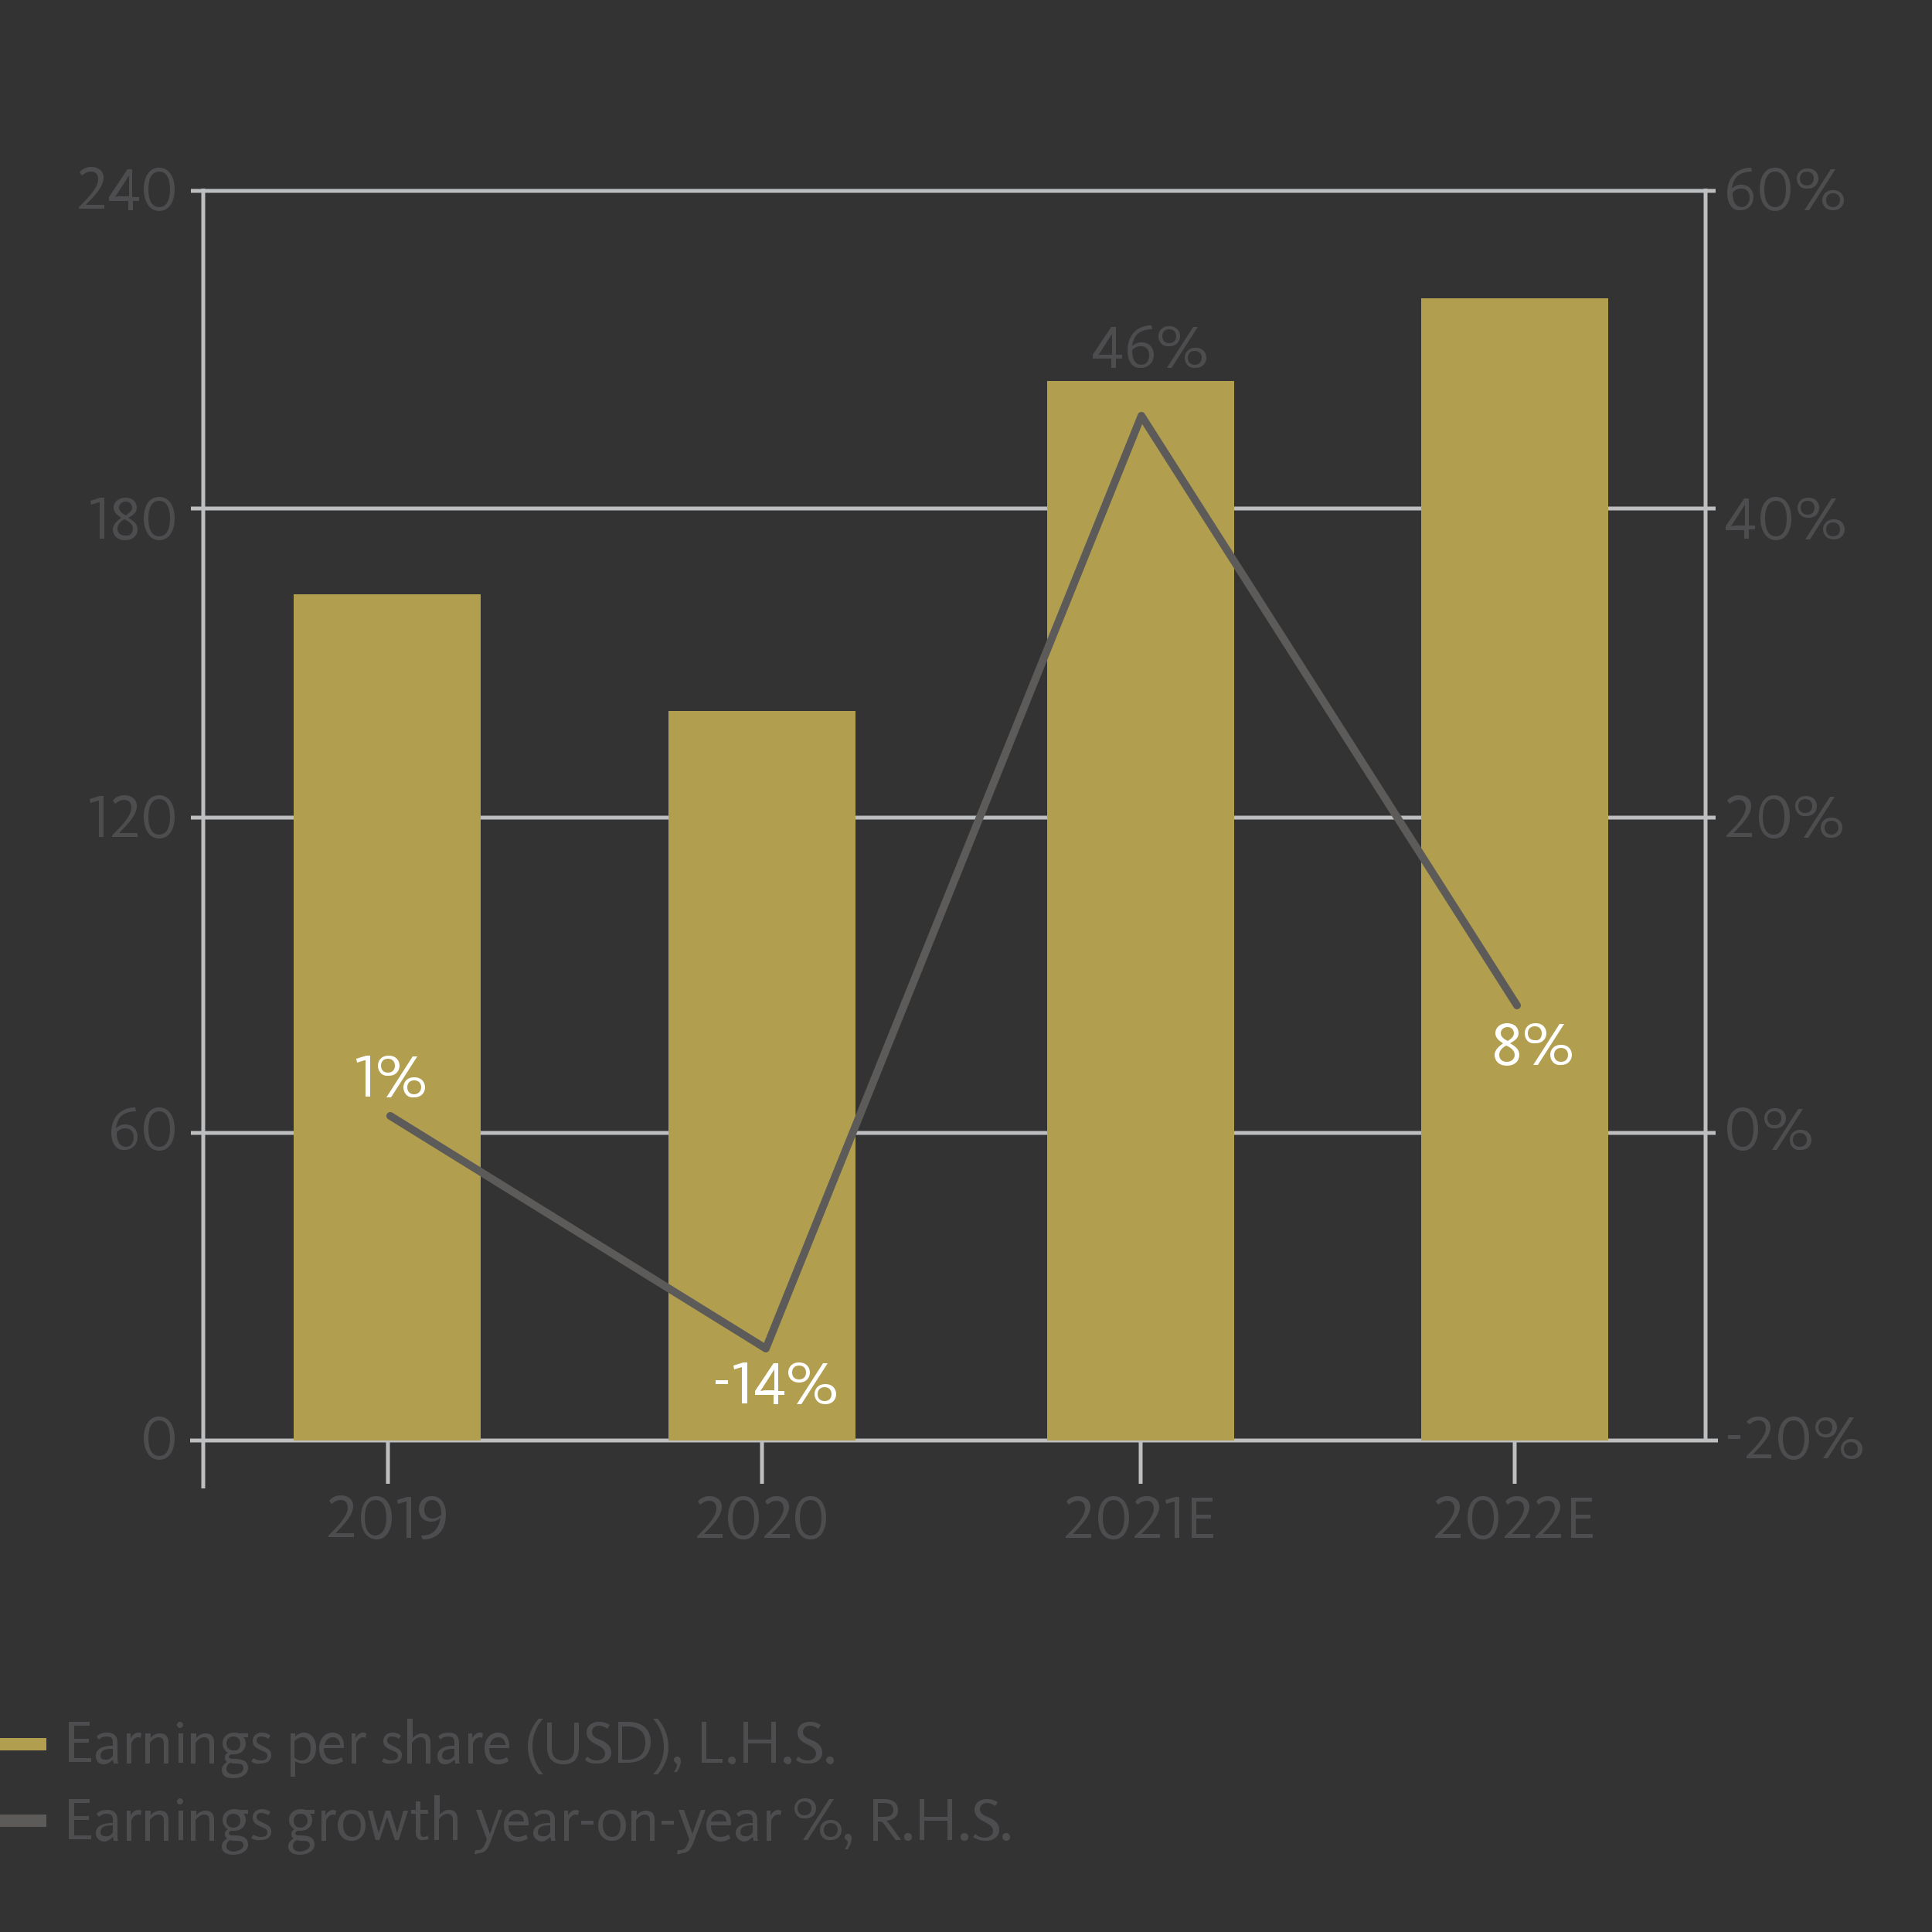 <?xml version="1.0" encoding="utf-8"?>
<!-- Generator: Adobe Illustrator 26.0.1, SVG Export Plug-In . SVG Version: 6.00 Build 0)  -->
<svg version="1.1" id="Layer_2" xmlns="http://www.w3.org/2000/svg" xmlns:xlink="http://www.w3.org/1999/xlink" x="0px" y="0px"
	 viewBox="0 0 250 250" style="enable-background:new 0 0 250 250;" xml:space="preserve">
<rect x="0" y="0" width="250" height="250" fill="#333333" stroke="none"/>
<style type="text/css">
	.st0{fill:#4D4D4F;}
	.st1{fill:none;stroke:#5C5B59;stroke-width:1.6;}
	.st2{fill:none;stroke:#B19E4E;stroke-width:1.6;}
	.st3{fill:none;stroke:#BCBEC0;stroke-width:0.5;}
	.st4{fill:#B19E4E;}
	.st5{fill:#FFFFFF;}
	.st6{fill:none;stroke:#5C5B59;stroke-linecap:round;stroke-linejoin:round;stroke-miterlimit:10;}
</style>
<g>
	<g>
		<path class="st0" d="M8.9,232.8h2.7v0.5H9.6v1.7h1.9v0.5H9.6v2h2.2v0.5H8.9V232.8z"/>
		<path class="st0" d="M12.4,237.2c0-1,1.1-1.3,2-1.3h0.2v-0.4c0-0.6-0.2-0.8-0.8-0.8c-0.4,0-0.7,0.1-1,0.4l-0.3-0.4
			c0.4-0.4,0.8-0.5,1.4-0.5c0.8,0,1.3,0.4,1.3,1.3v1.8c0,0.4,0,0.7,0.1,0.9h-0.6c0-0.1,0-0.3-0.1-0.5c-0.3,0.3-0.7,0.6-1.2,0.6
			C12.8,238.2,12.4,237.8,12.4,237.2z M14.6,237.1v-0.9h-0.2c-0.8,0-1.4,0.2-1.4,0.9c0,0.4,0.3,0.5,0.6,0.5
			C14,237.7,14.4,237.5,14.6,237.1z"/>
		<path class="st0" d="M16.3,234.3h0.6v0.6c0.2-0.3,0.5-0.7,1-0.7c0.2,0,0.4,0.1,0.4,0.1l-0.1,0.6c0,0-0.1-0.1-0.3-0.1
			c-0.6,0-0.9,0.7-0.9,0.8v2.6h-0.6V234.3z"/>
		<path class="st0" d="M18.9,234.3h0.6v0.6c0.3-0.4,0.8-0.6,1.2-0.6c0.8,0,1.1,0.5,1.1,1.2v2.7h-0.6v-2.6c0-0.5-0.2-0.8-0.7-0.8
			c-0.4,0-0.8,0.3-1.1,0.7v2.7h-0.6V234.3z"/>
		<path class="st0" d="M22.9,233.1c0-0.2,0.2-0.4,0.4-0.4c0.2,0,0.4,0.2,0.4,0.4c0,0.2-0.2,0.4-0.4,0.4
			C23.1,233.5,22.9,233.4,22.9,233.1z M23.1,234.3h0.6v3.8h-0.6V234.3z"/>
		<path class="st0" d="M24.8,234.3h0.6v0.6c0.3-0.4,0.8-0.6,1.2-0.6c0.8,0,1.1,0.5,1.1,1.2v2.7h-0.6v-2.6c0-0.5-0.2-0.8-0.7-0.8
			c-0.4,0-0.8,0.3-1.1,0.7v2.7h-0.6V234.3z"/>
		<path class="st0" d="M28.7,238.9c0-0.4,0.3-0.8,0.7-1c-0.2-0.1-0.3-0.3-0.3-0.6c0-0.3,0.2-0.5,0.4-0.6c-0.4-0.2-0.7-0.7-0.7-1.2
			c0-0.8,0.6-1.4,1.5-1.4c0.2,0,0.4,0,0.6,0.1h1.2v0.5h-0.6c0.2,0.2,0.3,0.5,0.3,0.8c0,0.8-0.6,1.4-1.5,1.4c-0.2,0-0.3,0-0.4,0
			c-0.2,0.1-0.3,0.2-0.3,0.3c0,0.2,0.2,0.3,0.5,0.3c0.8,0,2,0,2,1.2c0,0.8-0.9,1.3-1.9,1.3C29.3,240,28.7,239.7,28.7,238.9z
			 M31.5,238.8c0-0.6-0.5-0.6-1-0.6c-0.2,0-0.5,0-0.7-0.1c-0.4,0.2-0.5,0.5-0.5,0.8c0,0.4,0.3,0.7,1,0.7
			C31,239.5,31.5,239.2,31.5,238.8z M31.1,235.6c0-0.5-0.3-0.9-0.9-0.9c-0.6,0-0.9,0.4-0.9,0.9s0.3,0.9,0.9,0.9
			C30.8,236.5,31.1,236.1,31.1,235.6z"/>
		<path class="st0" d="M32.5,237.8l0.3-0.4c0.1,0.1,0.5,0.3,1,0.3c0.5,0,0.8-0.2,0.8-0.6s-0.3-0.5-0.8-0.7c-0.6-0.3-1.1-0.5-1.1-1.2
			c0-0.6,0.4-1.1,1.2-1.1c0.6,0,1,0.3,1.1,0.4l-0.3,0.4c-0.1-0.1-0.4-0.3-0.9-0.3c-0.4,0-0.6,0.2-0.6,0.5c0,0.4,0.3,0.5,0.7,0.7
			c0.6,0.3,1.2,0.5,1.2,1.2c0,0.7-0.5,1.1-1.4,1.1C33.2,238.2,32.7,238,32.5,237.8z"/>
		<path class="st0" d="M37.3,238.9c0-0.4,0.3-0.8,0.7-1c-0.2-0.1-0.3-0.3-0.3-0.6c0-0.3,0.2-0.5,0.4-0.6c-0.4-0.2-0.7-0.7-0.7-1.2
			c0-0.8,0.6-1.4,1.5-1.4c0.2,0,0.4,0,0.6,0.1h1.2v0.5h-0.6c0.2,0.2,0.3,0.5,0.3,0.8c0,0.8-0.6,1.4-1.5,1.4c-0.2,0-0.3,0-0.4,0
			c-0.2,0.1-0.3,0.2-0.3,0.3c0,0.2,0.2,0.3,0.5,0.3c0.8,0,2,0,2,1.2c0,0.8-0.9,1.3-1.9,1.3C38,240,37.3,239.7,37.3,238.9z
			 M40.1,238.8c0-0.6-0.5-0.6-1-0.6c-0.2,0-0.5,0-0.7-0.1c-0.4,0.2-0.5,0.5-0.5,0.8c0,0.4,0.3,0.7,1,0.7
			C39.6,239.5,40.1,239.2,40.1,238.8z M39.8,235.6c0-0.5-0.3-0.9-0.9-0.9c-0.6,0-0.9,0.4-0.9,0.9s0.3,0.9,0.9,0.9
			C39.4,236.5,39.8,236.1,39.8,235.6z"/>
		<path class="st0" d="M41.5,234.3h0.6v0.6c0.2-0.3,0.5-0.7,1-0.7c0.2,0,0.4,0.1,0.4,0.1l-0.1,0.6c0,0-0.1-0.1-0.3-0.1
			c-0.6,0-0.9,0.7-0.9,0.8v2.6h-0.6V234.3z"/>
		<path class="st0" d="M43.7,236.2c0-0.9,0.5-2,1.8-2c1.3,0,1.8,1.1,1.8,2c0,0.9-0.5,2-1.8,2S43.7,237.1,43.7,236.2z M46.7,236.2
			c0-0.8-0.4-1.5-1.2-1.5s-1.1,0.7-1.1,1.5c0,0.8,0.4,1.5,1.2,1.5S46.7,237,46.7,236.2z"/>
		<path class="st0" d="M47.6,234.3h0.6l0.8,2.9h0l0.9-2.9h0.6l0.9,2.9h0l0.8-2.9h0.6l-1.2,3.8h-0.5l-1-3h0l-1,3h-0.5L47.6,234.3z"/>
		<path class="st0" d="M53.8,237.2v-2.5h-0.6v-0.5h0.6v-1.1h0.6v1.1h1v0.5h-1v2.4c0,0.4,0.1,0.6,0.4,0.6c0.2,0,0.5-0.1,0.5-0.2
			l0.2,0.4c-0.1,0.1-0.4,0.2-0.8,0.2C54.2,238.2,53.8,237.8,53.8,237.2z"/>
		<path class="st0" d="M56.3,232.3h0.6v2.5c0.2-0.2,0.6-0.6,1.2-0.6c0.8,0,1.1,0.5,1.1,1.2v2.7h-0.6v-2.6c0-0.5-0.2-0.8-0.7-0.8
			c-0.6,0-1,0.6-1.1,0.7v2.7h-0.6V232.3z"/>
		<path class="st0" d="M61.4,239.9l0.1-0.5c0.1,0,0.1,0,0.3,0c0.5,0,0.8-0.3,1-0.9l0.2-0.5l-1.4-3.8h0.7l1.1,3.1h0l1.1-3.1H65
			l-1.6,4.3c-0.3,0.7-0.6,1.3-1.5,1.3C61.6,240,61.5,239.9,61.4,239.9z"/>
		<path class="st0" d="M65.2,236.2c0-1.1,0.7-2,1.7-2c1,0,1.5,0.7,1.5,1.7c0,0.1,0,0.2,0,0.3h-2.6c0,0.8,0.3,1.5,1.2,1.5
			c0.5,0,0.9-0.2,1.1-0.3l0.2,0.5c-0.2,0.1-0.6,0.4-1.3,0.4C65.8,238.2,65.2,237.3,65.2,236.2z M67.8,235.7c0-0.5-0.3-1-0.9-1
			c-0.6,0-1,0.4-1.1,1H67.8z"/>
		<path class="st0" d="M69,237.2c0-1,1.1-1.3,2-1.3h0.2v-0.4c0-0.6-0.2-0.8-0.8-0.8c-0.4,0-0.7,0.1-1,0.4l-0.3-0.4
			c0.4-0.4,0.8-0.5,1.4-0.5c0.8,0,1.3,0.4,1.3,1.3v1.8c0,0.4,0,0.7,0.1,0.9h-0.6c0-0.1,0-0.3-0.1-0.5c-0.3,0.3-0.7,0.6-1.2,0.6
			C69.5,238.2,69,237.8,69,237.2z M71.2,237.1v-0.9h-0.2c-0.8,0-1.4,0.2-1.4,0.9c0,0.4,0.3,0.5,0.6,0.5
			C70.6,237.7,71,237.5,71.2,237.1z"/>
		<path class="st0" d="M72.9,234.3h0.6v0.6c0.2-0.3,0.5-0.7,1-0.7c0.2,0,0.4,0.1,0.4,0.1l-0.1,0.6c0,0-0.1-0.1-0.3-0.1
			c-0.6,0-0.9,0.7-0.9,0.8v2.6h-0.6V234.3z"/>
		<path class="st0" d="M75.2,235.6h1.6v0.5h-1.6V235.6z"/>
		<path class="st0" d="M77.4,236.2c0-0.9,0.5-2,1.8-2s1.8,1.1,1.8,2c0,0.9-0.5,2-1.8,2C77.9,238.2,77.4,237.1,77.4,236.2z
			 M80.3,236.2c0-0.8-0.4-1.5-1.2-1.5s-1.1,0.7-1.1,1.5c0,0.8,0.4,1.5,1.2,1.5C80,237.7,80.3,237,80.3,236.2z"/>
		<path class="st0" d="M81.8,234.3h0.6v0.6c0.3-0.4,0.8-0.6,1.2-0.6c0.8,0,1.1,0.5,1.1,1.2v2.7h-0.6v-2.6c0-0.5-0.2-0.8-0.7-0.8
			c-0.4,0-0.8,0.3-1.1,0.7v2.7h-0.6V234.3z"/>
		<path class="st0" d="M85.6,235.6h1.6v0.5h-1.6V235.6z"/>
		<path class="st0" d="M87.6,239.9l0.1-0.5c0.1,0,0.1,0,0.3,0c0.5,0,0.8-0.3,1-0.9l0.2-0.5l-1.4-3.8h0.7l1.1,3.1h0l1.1-3.1h0.6
			l-1.6,4.3c-0.3,0.7-0.6,1.3-1.5,1.3C87.8,240,87.7,239.9,87.6,239.9z"/>
		<path class="st0" d="M91.4,236.2c0-1.1,0.7-2,1.7-2c1,0,1.5,0.7,1.5,1.7c0,0.1,0,0.2,0,0.3H92c0,0.8,0.3,1.5,1.2,1.5
			c0.5,0,0.9-0.2,1.1-0.3l0.2,0.5c-0.2,0.1-0.6,0.4-1.3,0.4C92,238.2,91.4,237.3,91.4,236.2z M94,235.7c0-0.5-0.3-1-0.9-1
			c-0.6,0-1,0.4-1.1,1H94z"/>
		<path class="st0" d="M95.2,237.2c0-1,1.1-1.3,2-1.3h0.2v-0.4c0-0.6-0.2-0.8-0.8-0.8c-0.4,0-0.7,0.1-1,0.4l-0.3-0.4
			c0.4-0.4,0.8-0.5,1.4-0.5c0.8,0,1.3,0.4,1.3,1.3v1.8c0,0.4,0,0.7,0.1,0.9h-0.6c0-0.1,0-0.3-0.1-0.5c-0.3,0.3-0.7,0.6-1.2,0.6
			C95.7,238.2,95.2,237.8,95.2,237.2z M97.4,237.1v-0.9h-0.2c-0.8,0-1.4,0.2-1.4,0.9c0,0.4,0.3,0.5,0.6,0.5
			C96.8,237.7,97.2,237.5,97.4,237.1z"/>
		<path class="st0" d="M99.1,234.3h0.6v0.6c0.2-0.3,0.5-0.7,1-0.7c0.2,0,0.4,0.1,0.4,0.1l-0.1,0.6c0,0-0.1-0.1-0.3-0.1
			c-0.6,0-0.9,0.7-0.9,0.8v2.6h-0.6V234.3z"/>
	</g>
	<path class="st0" d="M102.8,234c0-0.6,0.4-1.3,1.4-1.3c1,0,1.4,0.7,1.4,1.3c0,0.6-0.4,1.3-1.4,1.3
		C103.2,235.4,102.8,234.6,102.8,234z M105,234c0-0.5-0.3-0.9-0.9-0.9s-0.9,0.4-0.9,0.9c0,0.5,0.3,0.9,0.9,0.9
		C104.7,234.9,105,234.5,105,234z M107.3,232.8h0.6l-3.4,5.3h-0.6L107.3,232.8z M106.1,236.8c0-0.6,0.4-1.3,1.4-1.3
		c1,0,1.4,0.7,1.4,1.3c0,0.6-0.4,1.3-1.4,1.3C106.5,238.2,106.1,237.4,106.1,236.8z M108.4,236.8c0-0.5-0.3-0.9-0.9-0.9
		s-0.9,0.4-0.9,0.9c0,0.5,0.3,0.9,0.9,0.9C108,237.7,108.4,237.3,108.4,236.8z"/>
	<g>
		<path class="st0" d="M109.7,238.4c0-0.3-0.4-0.3-0.4-0.7c0-0.2,0.2-0.4,0.4-0.4c0.3,0,0.5,0.2,0.5,0.6c0,0.4-0.2,0.9-0.5,1.4h-0.4
			C109.6,238.9,109.7,238.6,109.7,238.4z"/>
		<path class="st0" d="M113,232.8h1.4c1.1,0,1.8,0.5,1.8,1.4c0,0.9-0.6,1.3-1.5,1.4v0c0.1,0.1,0.2,0.2,0.6,0.7l1.3,1.8h-0.7
			l-1.1-1.5c-0.6-0.9-0.7-0.9-1.1-0.9h-0.1v2.5H113V232.8z M114.4,235.1c0.8,0,1.2-0.3,1.2-0.9s-0.4-0.9-1.2-0.9h-0.8v1.8H114.4z"/>
		<path class="st0" d="M117,237.7c0-0.3,0.2-0.5,0.5-0.5s0.5,0.2,0.5,0.5c0,0.3-0.2,0.5-0.5,0.5S117,238,117,237.7z"/>
		<path class="st0" d="M119,232.8h0.6v2.3h3v-2.3h0.6v5.3h-0.6v-2.5h-3v2.5H119V232.8z"/>
		<path class="st0" d="M124.3,237.7c0-0.3,0.2-0.5,0.5-0.5s0.5,0.2,0.5,0.5c0,0.3-0.2,0.5-0.5,0.5S124.3,238,124.3,237.7z"/>
		<path class="st0" d="M125.9,237.7l0.3-0.4c0.1,0.1,0.5,0.5,1.2,0.5c0.7,0,1.1-0.4,1.1-0.9c0-0.6-0.6-0.9-1.2-1.2
			c-0.6-0.3-1.2-0.7-1.2-1.5c0-0.9,0.7-1.4,1.6-1.4c0.8,0,1.2,0.3,1.4,0.4l-0.3,0.5c-0.2-0.1-0.5-0.4-1.1-0.4
			c-0.5,0-0.9,0.3-0.9,0.8c0,0.5,0.4,0.8,1,1c0.7,0.3,1.5,0.7,1.5,1.7c0,0.8-0.7,1.4-1.7,1.4C126.6,238.2,126.1,237.8,125.9,237.7z"
			/>
		<path class="st0" d="M129.7,237.7c0-0.3,0.2-0.5,0.5-0.5c0.3,0,0.5,0.2,0.5,0.5c0,0.3-0.2,0.5-0.5,0.5
			C130,238.2,129.7,238,129.7,237.7z"/>
	</g>
	<line class="st1" x1="0" y1="235.6" x2="6" y2="235.6"/>
	<g>
		<path class="st0" d="M8.9,222.8h2.7v0.5H9.6v1.7h1.9v0.5H9.6v2h2.2v0.5H8.9V222.8z"/>
		<path class="st0" d="M12.4,227.2c0-1,1.1-1.3,2-1.3h0.2v-0.4c0-0.6-0.2-0.8-0.8-0.8c-0.4,0-0.7,0.1-1,0.4l-0.3-0.4
			c0.4-0.4,0.8-0.5,1.4-0.5c0.8,0,1.3,0.4,1.3,1.3v1.8c0,0.4,0,0.7,0.1,0.9h-0.6c0-0.1,0-0.3-0.1-0.5c-0.3,0.3-0.7,0.6-1.2,0.6
			C12.8,228.3,12.4,227.9,12.4,227.2z M14.6,227.2v-0.9h-0.2c-0.8,0-1.4,0.2-1.4,0.9c0,0.4,0.3,0.5,0.6,0.5
			C14,227.8,14.4,227.5,14.6,227.2z"/>
		<path class="st0" d="M16.3,224.3h0.6v0.6c0.2-0.3,0.5-0.7,1-0.7c0.2,0,0.4,0.1,0.4,0.1l-0.1,0.6c0,0-0.1-0.1-0.3-0.1
			c-0.6,0-0.9,0.7-0.9,0.8v2.6h-0.6V224.3z"/>
		<path class="st0" d="M18.9,224.3h0.6v0.6c0.3-0.4,0.8-0.6,1.2-0.6c0.8,0,1.1,0.5,1.1,1.2v2.7h-0.6v-2.6c0-0.5-0.2-0.8-0.7-0.8
			c-0.4,0-0.8,0.3-1.1,0.7v2.7h-0.6V224.3z"/>
		<path class="st0" d="M22.9,223.2c0-0.2,0.2-0.4,0.4-0.4c0.2,0,0.4,0.2,0.4,0.4c0,0.2-0.2,0.4-0.4,0.4
			C23.1,223.6,22.9,223.4,22.9,223.2z M23.1,224.3h0.6v3.8h-0.6V224.3z"/>
		<path class="st0" d="M24.8,224.3h0.6v0.6c0.3-0.4,0.8-0.6,1.2-0.6c0.8,0,1.1,0.5,1.1,1.2v2.7h-0.6v-2.6c0-0.5-0.2-0.8-0.7-0.8
			c-0.4,0-0.8,0.3-1.1,0.7v2.7h-0.6V224.3z"/>
		<path class="st0" d="M28.7,229c0-0.4,0.3-0.8,0.7-1c-0.2-0.1-0.3-0.3-0.3-0.6c0-0.3,0.2-0.5,0.4-0.6c-0.4-0.2-0.7-0.7-0.7-1.2
			c0-0.8,0.6-1.4,1.5-1.4c0.2,0,0.4,0,0.6,0.1h1.2v0.5h-0.6c0.2,0.2,0.3,0.5,0.3,0.8c0,0.8-0.6,1.4-1.5,1.4c-0.2,0-0.3,0-0.4,0
			c-0.2,0.1-0.3,0.2-0.3,0.3c0,0.2,0.2,0.3,0.5,0.3c0.8,0,2,0,2,1.2c0,0.8-0.9,1.3-1.9,1.3C29.3,230.1,28.7,229.8,28.7,229z
			 M31.5,228.8c0-0.6-0.5-0.6-1-0.6c-0.2,0-0.5,0-0.7-0.1c-0.4,0.2-0.5,0.5-0.5,0.8c0,0.4,0.3,0.7,1,0.7
			C31,229.6,31.5,229.3,31.5,228.8z M31.1,225.6c0-0.5-0.3-0.9-0.9-0.9c-0.6,0-0.9,0.4-0.9,0.9s0.3,0.9,0.9,0.9
			C30.8,226.6,31.1,226.2,31.1,225.6z"/>
		<path class="st0" d="M32.5,227.9l0.3-0.4c0.1,0.1,0.5,0.3,1,0.3c0.5,0,0.8-0.2,0.8-0.6s-0.3-0.5-0.8-0.7c-0.6-0.3-1.1-0.5-1.1-1.2
			c0-0.6,0.4-1.1,1.2-1.1c0.6,0,1,0.3,1.1,0.4l-0.3,0.4c-0.1-0.1-0.4-0.3-0.9-0.3c-0.4,0-0.6,0.2-0.6,0.5c0,0.4,0.3,0.5,0.7,0.7
			c0.6,0.3,1.2,0.5,1.2,1.2c0,0.7-0.5,1.1-1.4,1.1C33.2,228.3,32.7,228.1,32.5,227.9z"/>
		<path class="st0" d="M37.6,224.3h0.6v0.4c0.2-0.2,0.6-0.5,1.1-0.5c0.9,0,1.6,0.7,1.6,2c0,1.2-0.7,2-1.7,2c-0.5,0-0.8-0.2-1-0.3v2
			h-0.6V224.3z M40.2,226.3c0-0.9-0.3-1.5-1.1-1.5c-0.5,0-0.9,0.4-1,0.5v2.1c0.2,0.2,0.4,0.4,0.9,0.4
			C39.8,227.8,40.2,227.1,40.2,226.3z"/>
		<path class="st0" d="M41.3,226.2c0-1.1,0.7-2,1.7-2c1,0,1.5,0.7,1.5,1.7c0,0.1,0,0.2,0,0.3h-2.6c0,0.8,0.3,1.5,1.2,1.5
			c0.5,0,0.9-0.2,1.1-0.3l0.2,0.5c-0.2,0.1-0.6,0.4-1.3,0.4C41.9,228.3,41.3,227.4,41.3,226.2z M44,225.8c0-0.5-0.3-1-0.9-1
			c-0.6,0-1,0.4-1.1,1H44z"/>
		<path class="st0" d="M45.4,224.3H46v0.6c0.2-0.3,0.5-0.7,1-0.7c0.2,0,0.4,0.1,0.4,0.1l-0.1,0.6c0,0-0.1-0.1-0.3-0.1
			c-0.6,0-0.9,0.7-0.9,0.8v2.6h-0.6V224.3z"/>
		<path class="st0" d="M49.4,227.9l0.3-0.4c0.1,0.1,0.5,0.3,1,0.3c0.5,0,0.8-0.2,0.8-0.6s-0.3-0.5-0.8-0.7c-0.6-0.3-1.1-0.5-1.1-1.2
			c0-0.6,0.4-1.1,1.2-1.1c0.6,0,1,0.3,1.1,0.4l-0.3,0.4c-0.1-0.1-0.4-0.3-0.9-0.3c-0.4,0-0.6,0.2-0.6,0.5c0,0.4,0.3,0.5,0.7,0.7
			c0.6,0.3,1.2,0.5,1.2,1.2c0,0.7-0.5,1.1-1.4,1.1C50,228.3,49.6,228.1,49.4,227.9z"/>
		<path class="st0" d="M52.8,222.4h0.6v2.5c0.2-0.2,0.6-0.6,1.2-0.6c0.8,0,1.1,0.5,1.1,1.2v2.7h-0.6v-2.6c0-0.5-0.2-0.8-0.7-0.8
			c-0.6,0-1,0.6-1.1,0.7v2.7h-0.6V222.4z"/>
		<path class="st0" d="M56.6,227.2c0-1,1.1-1.3,2-1.3h0.2v-0.4c0-0.6-0.2-0.8-0.8-0.8c-0.4,0-0.7,0.1-1,0.4l-0.3-0.4
			c0.4-0.4,0.8-0.5,1.4-0.5c0.8,0,1.3,0.4,1.3,1.3v1.8c0,0.4,0,0.7,0.1,0.9h-0.6c0-0.1,0-0.3-0.1-0.5c-0.3,0.3-0.7,0.6-1.2,0.6
			C57,228.3,56.6,227.9,56.6,227.2z M58.8,227.2v-0.9h-0.2c-0.8,0-1.4,0.2-1.4,0.9c0,0.4,0.3,0.5,0.6,0.5
			C58.2,227.8,58.5,227.5,58.8,227.2z"/>
		<path class="st0" d="M60.5,224.3h0.6v0.6c0.2-0.3,0.5-0.7,1-0.7c0.2,0,0.4,0.1,0.4,0.1l-0.1,0.6c0,0-0.1-0.1-0.3-0.1
			c-0.6,0-0.9,0.7-0.9,0.8v2.6h-0.6V224.3z"/>
		<path class="st0" d="M62.7,226.2c0-1.1,0.7-2,1.7-2c1,0,1.5,0.7,1.5,1.7c0,0.1,0,0.2,0,0.3h-2.6c0,0.8,0.3,1.5,1.2,1.5
			c0.5,0,0.9-0.2,1.1-0.3l0.2,0.5c-0.2,0.1-0.6,0.4-1.3,0.4C63.3,228.3,62.7,227.4,62.7,226.2z M65.4,225.8c0-0.5-0.3-1-0.9-1
			c-0.6,0-1,0.4-1.1,1H65.4z"/>
		<path class="st0" d="M68.3,225.9c0-1.3,0.6-2.6,1.4-3.5h0.6c-0.7,0.7-1.4,1.9-1.4,3.5c0,1.5,0.5,2.7,1.4,3.7h-0.6
			C68.8,228.6,68.3,227.3,68.3,225.9z"/>
		<path class="st0" d="M70.8,226.2v-3.3h0.6v3.3c0,1.1,0.5,1.6,1.5,1.6c1,0,1.4-0.6,1.4-1.5v-3.4h0.6v3.3c0,1.3-0.6,2.1-2,2.1
			C71.5,228.3,70.8,227.4,70.8,226.2z"/>
		<path class="st0" d="M75.7,227.7l0.3-0.4c0.1,0.1,0.5,0.5,1.2,0.5c0.7,0,1.1-0.4,1.1-0.9c0-0.6-0.6-0.9-1.2-1.2
			c-0.6-0.3-1.2-0.7-1.2-1.5c0-0.9,0.7-1.4,1.6-1.4c0.8,0,1.2,0.3,1.4,0.4l-0.3,0.5c-0.2-0.1-0.5-0.4-1.1-0.4
			c-0.5,0-0.9,0.3-0.9,0.8c0,0.5,0.4,0.8,1,1c0.7,0.3,1.5,0.7,1.5,1.7c0,0.8-0.7,1.4-1.7,1.4C76.4,228.3,75.9,227.9,75.7,227.7z"/>
		<path class="st0" d="M80,222.8h1.2c2.1,0,3,1.1,3,2.6s-0.9,2.7-3.1,2.7H80V222.8z M81.2,227.7c1.5,0,2.3-0.8,2.3-2.2
			c0-1.4-0.8-2.1-2.4-2.1h-0.6v4.3H81.2z"/>
		<path class="st0" d="M85.9,226.1c0-1.5-0.5-2.7-1.4-3.7h0.6c0.9,1,1.4,2.3,1.4,3.7c0,1.4-0.6,2.6-1.4,3.5h-0.6
			C85.2,228.9,85.9,227.7,85.9,226.1z"/>
		<path class="st0" d="M87.6,228.4c0-0.3-0.4-0.3-0.4-0.7c0-0.2,0.2-0.4,0.4-0.4c0.3,0,0.5,0.2,0.5,0.6c0,0.4-0.2,0.9-0.5,1.4h-0.4
			C87.4,229,87.6,228.7,87.6,228.4z"/>
		<path class="st0" d="M90.8,222.8h0.6v4.8h2.1v0.5h-2.7V222.8z"/>
		<path class="st0" d="M94.2,227.8c0-0.3,0.2-0.5,0.5-0.5c0.3,0,0.5,0.2,0.5,0.5c0,0.3-0.2,0.5-0.5,0.5
			C94.4,228.2,94.2,228,94.2,227.8z"/>
		<path class="st0" d="M96.2,222.8h0.6v2.3h3v-2.3h0.6v5.3h-0.6v-2.5h-3v2.5h-0.6V222.8z"/>
		<path class="st0" d="M101.4,227.8c0-0.3,0.2-0.5,0.5-0.5c0.3,0,0.5,0.2,0.5,0.5c0,0.3-0.2,0.5-0.5,0.5
			C101.6,228.2,101.4,228,101.4,227.8z"/>
		<path class="st0" d="M103,227.7l0.3-0.4c0.1,0.1,0.5,0.5,1.2,0.5c0.7,0,1.1-0.4,1.1-0.9c0-0.6-0.6-0.9-1.2-1.2
			c-0.6-0.3-1.2-0.7-1.2-1.5c0-0.9,0.7-1.4,1.6-1.4c0.8,0,1.2,0.3,1.4,0.4l-0.3,0.5c-0.2-0.1-0.5-0.4-1.1-0.4
			c-0.5,0-0.9,0.3-0.9,0.8c0,0.5,0.4,0.8,1,1c0.7,0.3,1.5,0.7,1.5,1.7c0,0.8-0.7,1.4-1.7,1.4C103.7,228.3,103.2,227.9,103,227.7z"/>
		<path class="st0" d="M106.9,227.8c0-0.3,0.2-0.5,0.5-0.5c0.3,0,0.5,0.2,0.5,0.5c0,0.3-0.2,0.5-0.5,0.5
			C107.1,228.2,106.9,228,106.9,227.8z"/>
	</g>
	<line class="st2" x1="0" y1="225.7" x2="6" y2="225.7"/>
</g>
<path class="st0" d="M42.5,198.7c0.9-0.9,2.5-2.4,2.5-3.6c0-0.7-0.4-1-0.9-1c-0.6,0-0.9,0.3-1.2,0.5l-0.3-0.4
	c0.3-0.4,0.8-0.7,1.5-0.7c0.9,0,1.6,0.5,1.6,1.4c0,1.2-1.3,2.5-2.3,3.5c0,0,0.3,0,0.6,0h1.8v0.5h-3.3V198.7z M46.7,196.4
	c0-1.3,0.5-2.8,2-2.8c1.4,0,2,1.4,2,2.8s-0.6,2.8-2,2.8C47.2,199.1,46.7,197.7,46.7,196.4z M50,196.4c0-1.3-0.4-2.3-1.4-2.3
	c-1,0-1.4,1-1.4,2.3s0.4,2.3,1.4,2.3C49.6,198.6,50,197.6,50,196.4z M52.5,194.3l-1,0.3l-0.1-0.5l1.3-0.4h0.5v5.3h-0.6V194.3z
	 M54.5,198.7c0.8,0,1.5-0.2,1.9-0.8c0.3-0.4,0.5-0.8,0.6-1.5c-0.3,0.3-0.7,0.5-1.2,0.5c-1,0-1.6-0.7-1.6-1.6s0.6-1.7,1.7-1.7
	c1.3,0,1.8,1.2,1.8,2.3c0,2-1,3.3-3,3.3L54.5,198.7z M57.1,196v-0.1c0-1.1-0.4-1.8-1.2-1.8c-0.7,0-1,0.6-1,1.2
	c0,0.8,0.4,1.2,1.1,1.2C56.4,196.5,56.8,196.3,57.1,196z"/>
<path class="st0" d="M90.2,198.8c0.9-0.9,2.5-2.4,2.5-3.6c0-0.7-0.4-1-0.9-1c-0.6,0-0.9,0.3-1.2,0.5l-0.3-0.4
	c0.3-0.4,0.8-0.7,1.5-0.7c0.9,0,1.6,0.5,1.6,1.4c0,1.2-1.3,2.5-2.3,3.5c0,0,0.3,0,0.6,0h1.8v0.5h-3.3V198.8z M94.2,196.4
	c0-1.3,0.5-2.8,2-2.8c1.4,0,2,1.4,2,2.8s-0.6,2.8-2,2.8C94.8,199.2,94.2,197.8,94.2,196.4z M97.6,196.4c0-1.3-0.4-2.3-1.4-2.3
	c-1,0-1.4,1-1.4,2.3s0.4,2.3,1.4,2.3C97.2,198.7,97.6,197.7,97.6,196.4z M98.9,198.8c0.9-0.9,2.5-2.4,2.5-3.6c0-0.7-0.4-1-0.9-1
	c-0.6,0-0.9,0.3-1.2,0.5l-0.3-0.4c0.3-0.4,0.8-0.7,1.5-0.7c0.9,0,1.6,0.5,1.6,1.4c0,1.2-1.3,2.5-2.3,3.5c0,0,0.3,0,0.6,0h1.8v0.5
	h-3.3V198.8z M102.9,196.4c0-1.3,0.5-2.8,2-2.8c1.4,0,2,1.4,2,2.8s-0.6,2.8-2,2.8C103.5,199.2,102.9,197.8,102.9,196.4z
	 M106.3,196.4c0-1.3-0.4-2.3-1.4-2.3c-1,0-1.4,1-1.4,2.3s0.4,2.3,1.4,2.3C105.9,198.7,106.3,197.7,106.3,196.4z"/>
<path class="st0" d="M137.9,198.8c0.9-0.9,2.5-2.4,2.5-3.6c0-0.7-0.4-1-0.9-1c-0.6,0-0.9,0.3-1.2,0.5l-0.3-0.4
	c0.3-0.4,0.8-0.7,1.5-0.7c0.9,0,1.6,0.5,1.6,1.4c0,1.2-1.3,2.5-2.3,3.5c0,0,0.3,0,0.6,0h1.8v0.5h-3.3V198.8z M142.1,196.4
	c0-1.3,0.5-2.8,2-2.8c1.4,0,2,1.4,2,2.8s-0.6,2.8-2,2.8C142.6,199.2,142.1,197.8,142.1,196.4z M145.5,196.4c0-1.3-0.4-2.3-1.4-2.3
	c-1,0-1.4,1-1.4,2.3s0.4,2.3,1.4,2.3C145,198.7,145.5,197.7,145.5,196.4z M146.8,198.8c0.9-0.9,2.5-2.4,2.5-3.6c0-0.7-0.4-1-0.9-1
	c-0.6,0-0.9,0.3-1.2,0.5l-0.3-0.4c0.3-0.4,0.8-0.7,1.5-0.7c0.9,0,1.6,0.5,1.6,1.4c0,1.2-1.3,2.5-2.3,3.5c0,0,0.3,0,0.6,0h1.8v0.5
	h-3.3V198.8z M151.9,194.3l-1,0.3l-0.1-0.5l1.3-0.4h0.5v5.3h-0.6V194.3z M154.2,193.8h2.7v0.5h-2.1v1.7h1.9v0.5h-1.9v2h2.2v0.5h-2.8
	V193.8z"/>
<path class="st0" d="M185.7,198.8c0.9-0.9,2.5-2.4,2.5-3.6c0-0.7-0.4-1-0.9-1c-0.6,0-0.9,0.3-1.2,0.5l-0.3-0.4
	c0.3-0.4,0.8-0.7,1.5-0.7c0.9,0,1.6,0.5,1.6,1.4c0,1.2-1.3,2.5-2.3,3.5c0,0,0.3,0,0.6,0h1.8v0.5h-3.3V198.8z M189.9,196.4
	c0-1.3,0.5-2.8,2-2.8c1.4,0,2,1.4,2,2.8s-0.6,2.8-2,2.8C190.5,199.2,189.9,197.8,189.9,196.4z M193.3,196.4c0-1.3-0.4-2.3-1.4-2.3
	c-1,0-1.4,1-1.4,2.3s0.4,2.3,1.4,2.3C192.8,198.7,193.3,197.7,193.3,196.4z M194.7,198.8c0.9-0.9,2.5-2.4,2.5-3.6c0-0.7-0.4-1-0.9-1
	c-0.6,0-0.9,0.3-1.2,0.5l-0.3-0.4c0.3-0.4,0.8-0.7,1.5-0.7c0.9,0,1.6,0.5,1.6,1.4c0,1.2-1.3,2.5-2.3,3.5c0,0,0.3,0,0.6,0h1.8v0.5
	h-3.3V198.8z M198.7,198.8c0.9-0.9,2.5-2.4,2.5-3.6c0-0.7-0.4-1-0.9-1c-0.6,0-0.9,0.3-1.2,0.5l-0.3-0.4c0.3-0.4,0.8-0.7,1.5-0.7
	c0.9,0,1.6,0.5,1.6,1.4c0,1.2-1.3,2.5-2.3,3.5c0,0,0.3,0,0.6,0h1.8v0.5h-3.3V198.8z M203.3,193.8h2.7v0.5h-2.1v1.7h1.9v0.5h-1.9v2
	h2.2v0.5h-2.8V193.8z"/>
<line class="st3" x1="26.3" y1="24.4" x2="26.3" y2="192.6"/>
<line class="st3" x1="50.2" y1="185.8" x2="50.2" y2="192"/>
<line class="st3" x1="98.6" y1="185.8" x2="98.6" y2="192"/>
<line class="st3" x1="147.6" y1="185.8" x2="147.6" y2="192"/>
<line class="st3" x1="196" y1="185.8" x2="196" y2="192"/>
<line class="st3" x1="220.7" y1="24.4" x2="220.7" y2="186.3"/>
<line class="st3" x1="24.6" y1="186.4" x2="222.3" y2="186.4"/>
<path class="st0" d="M223.5,25c0-2,1.2-3.3,3.1-3.3l0.1,0.5c-0.8,0-1.4,0.2-1.9,0.6c-0.4,0.4-0.6,0.9-0.7,1.6
	c0.3-0.3,0.7-0.5,1.2-0.5c1,0,1.6,0.7,1.6,1.6s-0.6,1.7-1.7,1.7C224,27.3,223.5,26.1,223.5,25z M226.4,25.6c0-0.8-0.4-1.2-1.1-1.2
	c-0.5,0-0.8,0.2-1.1,0.5V25c0,1.1,0.4,1.8,1.2,1.8C226,26.8,226.4,26.2,226.4,25.6z M227.7,24.5c0-1.3,0.5-2.8,2-2.8
	c1.4,0,2,1.4,2,2.8s-0.6,2.8-2,2.8C228.3,27.3,227.7,25.8,227.7,24.5z M231.1,24.5c0-1.3-0.4-2.3-1.4-2.3c-1,0-1.4,1-1.4,2.3
	s0.4,2.3,1.4,2.3C230.7,26.8,231.1,25.8,231.1,24.5z M232.5,23.1c0-0.6,0.4-1.3,1.4-1.3c1,0,1.4,0.7,1.4,1.3c0,0.6-0.4,1.3-1.4,1.3
	C232.9,24.5,232.5,23.7,232.5,23.1z M234.7,23.1c0-0.5-0.3-0.9-0.9-0.9s-0.9,0.4-0.9,0.9c0,0.5,0.3,0.9,0.9,0.9
	C234.4,24,234.7,23.6,234.7,23.1z M236.9,21.9h0.6l-3.4,5.3h-0.6L236.9,21.9z M235.8,25.9c0-0.6,0.4-1.3,1.4-1.3
	c1,0,1.4,0.7,1.4,1.3c0,0.6-0.4,1.3-1.4,1.3C236.2,27.2,235.8,26.5,235.8,25.9z M238.1,25.9c0-0.5-0.3-0.9-0.9-0.9s-0.9,0.4-0.9,0.9
	c0,0.5,0.3,0.9,0.9,0.9C237.7,26.8,238.1,26.4,238.1,25.9z"/>
<path class="st0" d="M223.6,185.7h1.6v0.5h-1.6V185.7z M226,188.4c0.9-0.9,2.5-2.4,2.5-3.6c0-0.7-0.4-1-0.9-1
	c-0.6,0-0.9,0.3-1.2,0.5L226,184c0.3-0.4,0.8-0.7,1.5-0.7c0.9,0,1.6,0.5,1.6,1.4c0,1.2-1.3,2.5-2.3,3.5c0,0,0.3,0,0.6,0h1.8v0.5H226
	V188.4z M230.1,186.1c0-1.3,0.5-2.8,2-2.8c1.4,0,2,1.4,2,2.8s-0.6,2.8-2,2.8C230.7,188.9,230.1,187.4,230.1,186.1z M233.5,186.1
	c0-1.3-0.4-2.3-1.4-2.3c-1,0-1.4,1-1.4,2.3s0.4,2.3,1.4,2.3C233.1,188.4,233.5,187.4,233.5,186.1z M234.9,184.7
	c0-0.6,0.4-1.3,1.4-1.3c1,0,1.4,0.7,1.4,1.3c0,0.6-0.4,1.3-1.4,1.3C235.3,186,234.9,185.3,234.9,184.7z M237.1,184.7
	c0-0.5-0.3-0.9-0.9-0.9s-0.9,0.4-0.9,0.9c0,0.5,0.3,0.9,0.9,0.9C236.8,185.6,237.1,185.2,237.1,184.7z M239.3,183.4h0.6l-3.4,5.3
	h-0.6L239.3,183.4z M238.2,187.5c0-0.6,0.4-1.3,1.4-1.3c1,0,1.4,0.7,1.4,1.3c0,0.6-0.4,1.3-1.4,1.3
	C238.6,188.8,238.2,188.1,238.2,187.5z M240.4,187.5c0-0.5-0.3-0.9-0.9-0.9s-0.9,0.4-0.9,0.9c0,0.5,0.3,0.9,0.9,0.9
	C240.1,188.4,240.4,188,240.4,187.5z"/>
<path class="st0" d="M225.8,68.6h-2.5v-0.5l2.4-3.6h0.6V68h0.8v0.5h-0.8v1.2h-0.6V68.6z M224.6,68h1.2v-2.7h0l-1.8,2.8
	C224.1,68.1,224.4,68,224.6,68z M227.8,67.1c0-1.3,0.5-2.8,2-2.8c1.4,0,2,1.4,2,2.8s-0.6,2.8-2,2.8
	C228.4,69.9,227.8,68.4,227.8,67.1z M231.2,67.1c0-1.3-0.4-2.3-1.4-2.3c-1,0-1.4,1-1.4,2.3s0.4,2.3,1.4,2.3
	C230.8,69.4,231.2,68.4,231.2,67.1z M232.6,65.7c0-0.6,0.4-1.3,1.4-1.3c1,0,1.4,0.7,1.4,1.3c0,0.6-0.4,1.3-1.4,1.3
	C233,67,232.6,66.3,232.6,65.7z M234.8,65.7c0-0.5-0.3-0.9-0.9-0.9s-0.9,0.4-0.9,0.9c0,0.5,0.3,0.9,0.9,0.9
	C234.5,66.6,234.8,66.2,234.8,65.7z M237,64.5h0.6l-3.4,5.3h-0.6L237,64.5z M235.9,68.5c0-0.6,0.4-1.3,1.4-1.3c1,0,1.4,0.7,1.4,1.3
	c0,0.6-0.4,1.3-1.4,1.3C236.3,69.8,235.9,69.1,235.9,68.5z M238.1,68.5c0-0.5-0.3-0.9-0.9-0.9s-0.9,0.4-0.9,0.9
	c0,0.5,0.3,0.9,0.9,0.9C237.8,69.4,238.1,69,238.1,68.5z"/>
<path class="st0" d="M223.4,108.1c0.9-0.9,2.5-2.4,2.5-3.6c0-0.7-0.4-1-0.9-1c-0.6,0-0.9,0.3-1.2,0.5l-0.3-0.4
	c0.3-0.4,0.8-0.7,1.5-0.7c0.9,0,1.6,0.5,1.6,1.4c0,1.2-1.3,2.5-2.3,3.5c0,0,0.3,0,0.6,0h1.8v0.5h-3.3V108.1z M227.6,105.7
	c0-1.3,0.5-2.8,2-2.8c1.4,0,2,1.4,2,2.8s-0.6,2.8-2,2.8C228.1,108.5,227.6,107.1,227.6,105.7z M230.9,105.7c0-1.3-0.4-2.3-1.4-2.3
	c-1,0-1.4,1-1.4,2.3s0.4,2.3,1.4,2.3C230.5,108,230.9,107,230.9,105.7z M232.3,104.3c0-0.6,0.4-1.3,1.4-1.3c1,0,1.4,0.7,1.4,1.3
	c0,0.6-0.4,1.3-1.4,1.3C232.7,105.7,232.3,104.9,232.3,104.3z M234.5,104.3c0-0.5-0.3-0.9-0.9-0.9s-0.9,0.4-0.9,0.9
	c0,0.5,0.3,0.9,0.9,0.9C234.2,105.2,234.5,104.8,234.5,104.3z M236.8,103.1h0.6l-3.4,5.3h-0.6L236.8,103.1z M235.6,107.1
	c0-0.6,0.4-1.3,1.4-1.3c1,0,1.4,0.7,1.4,1.3c0,0.6-0.4,1.3-1.4,1.3C236,108.5,235.6,107.7,235.6,107.1z M237.9,107.1
	c0-0.5-0.3-0.9-0.9-0.9s-0.9,0.4-0.9,0.9c0,0.5,0.3,0.9,0.9,0.9C237.5,108,237.9,107.6,237.9,107.1z"/>
<path class="st0" d="M223.5,146.1c0-1.3,0.5-2.8,2-2.8c1.4,0,2,1.4,2,2.8s-0.6,2.8-2,2.8C224.1,148.9,223.5,147.4,223.5,146.1z
	 M226.9,146.1c0-1.3-0.4-2.3-1.4-2.3c-1,0-1.4,1-1.4,2.3s0.4,2.3,1.4,2.3C226.5,148.4,226.9,147.4,226.9,146.1z M228.3,144.7
	c0-0.6,0.4-1.3,1.4-1.3c1,0,1.4,0.7,1.4,1.3c0,0.6-0.4,1.3-1.4,1.3C228.7,146.1,228.3,145.3,228.3,144.7z M230.5,144.7
	c0-0.5-0.3-0.9-0.9-0.9s-0.9,0.4-0.9,0.9c0,0.5,0.3,0.9,0.9,0.9C230.2,145.6,230.5,145.2,230.5,144.7z M232.7,143.5h0.6l-3.4,5.3
	h-0.6L232.7,143.5z M231.6,147.5c0-0.6,0.4-1.3,1.4-1.3c1,0,1.4,0.7,1.4,1.3c0,0.6-0.4,1.3-1.4,1.3
	C232,148.9,231.6,148.1,231.6,147.5z M233.8,147.5c0-0.5-0.3-0.9-0.9-0.9s-0.9,0.4-0.9,0.9c0,0.5,0.3,0.9,0.9,0.9
	C233.5,148.4,233.8,148,233.8,147.5z"/>
<line class="st3" x1="24.7" y1="65.8" x2="222" y2="65.8"/>
<line class="st3" x1="24.7" y1="24.7" x2="222" y2="24.7"/>
<line class="st3" x1="24.7" y1="105.8" x2="222" y2="105.8"/>
<line class="st3" x1="24.7" y1="146.6" x2="222" y2="146.6"/>
<path class="st0" d="M10.2,26.8c0.9-0.9,2.5-2.4,2.5-3.6c0-0.7-0.4-1-0.9-1c-0.6,0-0.9,0.3-1.2,0.5l-0.3-0.4
	c0.3-0.4,0.8-0.7,1.5-0.7c0.9,0,1.6,0.5,1.6,1.4c0,1.2-1.3,2.5-2.3,3.5c0,0,0.3,0,0.6,0h1.8v0.5h-3.3V26.8z M16.6,26h-2.5v-0.5
	l2.4-3.6h0.6v3.6H18V26h-0.8v1.2h-0.6V26z M15.5,25.4h1.2v-2.7h0l-1.8,2.8C14.9,25.5,15.2,25.4,15.5,25.4z M18.6,24.5
	c0-1.3,0.5-2.8,2-2.8c1.4,0,2,1.4,2,2.8s-0.6,2.8-2,2.8C19.2,27.3,18.6,25.8,18.6,24.5z M22,24.5c0-1.3-0.4-2.3-1.4-2.3
	c-1,0-1.4,1-1.4,2.3s0.4,2.3,1.4,2.3C21.6,26.8,22,25.8,22,24.5z"/>
<path class="st0" d="M12.8,65l-1,0.3l-0.1-0.5l1.3-0.4h0.5v5.3h-0.6V65z M14.6,68.5c0-0.7,0.7-1.2,1.1-1.5c-0.5-0.3-1-0.7-1-1.3
	c0-0.8,0.7-1.3,1.5-1.3c0.9,0,1.5,0.5,1.5,1.3c0,0.7-0.6,1-1.1,1.3c0.5,0.3,1.2,0.7,1.2,1.5c0,0.8-0.6,1.4-1.6,1.4
	C15.1,69.9,14.6,69.2,14.6,68.5z M17.2,68.4c0-0.6-0.6-1-1.1-1.2c-0.4,0.2-0.9,0.6-0.9,1.2c0,0.5,0.3,0.9,1,0.9
	C16.8,69.4,17.2,69,17.2,68.4z M17.1,65.7c0-0.4-0.3-0.8-0.8-0.8s-0.9,0.3-0.9,0.8c0,0.5,0.5,0.8,0.9,1
	C16.6,66.4,17.1,66.2,17.1,65.7z M18.6,67.1c0-1.3,0.5-2.8,2-2.8c1.4,0,2,1.4,2,2.8s-0.6,2.8-2,2.8C19.2,69.9,18.6,68.4,18.6,67.1z
	 M22,67.1c0-1.3-0.4-2.3-1.4-2.3c-1,0-1.4,1-1.4,2.3s0.4,2.3,1.4,2.3C21.6,69.4,22,68.4,22,67.1z"/>
<path class="st0" d="M18.6,186.1c0-1.3,0.5-2.8,2-2.8c1.4,0,2,1.4,2,2.8s-0.6,2.8-2,2.8C19.2,188.9,18.6,187.4,18.6,186.1z
	 M22,186.1c0-1.3-0.4-2.3-1.4-2.3c-1,0-1.4,1-1.4,2.3s0.4,2.3,1.4,2.3C21.6,188.4,22,187.4,22,186.1z"/>
<path class="st0" d="M12.7,103.6l-1,0.3l-0.1-0.5l1.3-0.4h0.5v5.3h-0.6V103.6z M14.5,108.1c0.9-0.9,2.5-2.4,2.5-3.6
	c0-0.7-0.4-1-0.9-1c-0.6,0-0.9,0.3-1.2,0.5l-0.3-0.4c0.3-0.4,0.8-0.7,1.5-0.7c0.9,0,1.6,0.5,1.6,1.4c0,1.2-1.3,2.5-2.3,3.5
	c0,0,0.3,0,0.6,0h1.8v0.5h-3.3V108.1z M18.6,105.7c0-1.3,0.5-2.8,2-2.8c1.4,0,2,1.4,2,2.8s-0.6,2.8-2,2.8
	C19.2,108.5,18.6,107.1,18.6,105.7z M22,105.7c0-1.3-0.4-2.3-1.4-2.3c-1,0-1.4,1-1.4,2.3s0.4,2.3,1.4,2.3C21.6,108,22,107,22,105.7z
	"/>
<path class="st0" d="M14.4,146.6c0-2,1.2-3.3,3.1-3.3l0.1,0.5c-0.8,0-1.4,0.2-1.9,0.6c-0.4,0.4-0.6,0.9-0.7,1.6
	c0.3-0.3,0.7-0.5,1.2-0.5c1,0,1.6,0.7,1.6,1.6s-0.6,1.7-1.7,1.7C14.9,148.9,14.4,147.7,14.4,146.6z M17.3,147.2
	c0-0.8-0.4-1.2-1.1-1.2c-0.5,0-0.8,0.2-1.1,0.5v0.1c0,1.1,0.4,1.8,1.2,1.8C17,148.4,17.3,147.8,17.3,147.2z M18.6,146.1
	c0-1.3,0.5-2.8,2-2.8c1.4,0,2,1.4,2,2.8s-0.6,2.8-2,2.8C19.2,148.9,18.6,147.4,18.6,146.1z M22,146.1c0-1.3-0.4-2.3-1.4-2.3
	c-1,0-1.4,1-1.4,2.3s0.4,2.3,1.4,2.3C21.6,148.4,22,147.4,22,146.1z"/>
<rect x="38" y="76.9" class="st4" width="24.2" height="109.5"/>
<rect x="135.5" y="49.3" class="st4" width="24.2" height="137.1"/>
<rect x="86.5" y="92" class="st4" width="24.2" height="94.4"/>
<rect x="183.9" y="38.6" class="st4" width="24.2" height="147.8"/>
<path class="st5" d="M47.2,137.2l-1,0.3l-0.1-0.5l1.3-0.4h0.5v5.3h-0.6V137.2z M48.9,137.9c0-0.6,0.4-1.3,1.4-1.3
	c1,0,1.4,0.7,1.4,1.3c0,0.6-0.4,1.3-1.4,1.3C49.3,139.3,48.9,138.5,48.9,137.9z M51.1,137.9c0-0.5-0.3-0.9-0.9-0.9s-0.9,0.4-0.9,0.9
	c0,0.5,0.3,0.9,0.9,0.9C50.8,138.8,51.1,138.4,51.1,137.9z M53.4,136.7h0.6l-3.4,5.3h-0.6L53.4,136.7z M52.2,140.7
	c0-0.6,0.4-1.3,1.4-1.3c1,0,1.4,0.7,1.4,1.3c0,0.6-0.4,1.3-1.4,1.3C52.6,142.1,52.2,141.3,52.2,140.7z M54.5,140.7
	c0-0.5-0.3-0.9-0.9-0.9s-0.9,0.4-0.9,0.9c0,0.5,0.3,0.9,0.9,0.9C54.1,141.6,54.5,141.2,54.5,140.7z"/>
<path class="st5" d="M92.6,178.6h1.6v0.5h-1.6V178.6z M96,176.9l-1,0.3l-0.1-0.5l1.3-0.4h0.5v5.3H96V176.9z M100.2,180.5h-2.5V180
	l2.4-3.6h0.6v3.6h0.8v0.5h-0.8v1.2h-0.6V180.5z M99,179.9h1.2v-2.7h0l-1.8,2.8C98.5,180,98.8,179.9,99,179.9z M102,177.6
	c0-0.6,0.4-1.3,1.4-1.3c1,0,1.4,0.7,1.4,1.3c0,0.6-0.4,1.3-1.4,1.3C102.4,178.9,102,178.2,102,177.6z M104.3,177.6
	c0-0.5-0.3-0.9-0.9-0.9s-0.9,0.4-0.9,0.9c0,0.5,0.3,0.9,0.9,0.9C104,178.5,104.3,178.1,104.3,177.6z M106.5,176.4h0.6l-3.4,5.3h-0.6
	L106.5,176.4z M105.4,180.4c0-0.6,0.4-1.3,1.4-1.3c1,0,1.4,0.7,1.4,1.3c0,0.6-0.4,1.3-1.4,1.3C105.8,181.7,105.4,181,105.4,180.4z
	 M107.6,180.4c0-0.5-0.3-0.9-0.9-0.9s-0.9,0.4-0.9,0.9c0,0.5,0.3,0.9,0.9,0.9C107.3,181.3,107.6,180.9,107.6,180.4z"/>
<path class="st5" d="M193.4,136.5c0-0.7,0.7-1.2,1.1-1.5c-0.5-0.3-1-0.7-1-1.3c0-0.8,0.7-1.3,1.5-1.3c0.9,0,1.5,0.5,1.5,1.3
	c0,0.7-0.6,1-1.1,1.3c0.5,0.3,1.2,0.7,1.2,1.5c0,0.8-0.6,1.4-1.6,1.4C193.9,137.9,193.4,137.2,193.4,136.5z M196,136.5
	c0-0.6-0.6-1-1.1-1.2c-0.4,0.2-0.9,0.6-0.9,1.2c0,0.5,0.3,0.9,1,0.9C195.6,137.4,196,137,196,136.5z M195.9,133.7
	c0-0.4-0.3-0.8-0.8-0.8s-0.9,0.3-0.9,0.8c0,0.5,0.5,0.8,0.9,1C195.4,134.5,195.9,134.2,195.9,133.7z M197.3,133.7
	c0-0.6,0.4-1.3,1.4-1.3c1,0,1.4,0.7,1.4,1.3c0,0.6-0.4,1.3-1.4,1.3C197.7,135.1,197.3,134.4,197.3,133.7z M199.5,133.7
	c0-0.5-0.3-0.9-0.9-0.9s-0.9,0.4-0.9,0.9c0,0.5,0.3,0.9,0.9,0.9C199.2,134.7,199.5,134.3,199.5,133.7z M201.8,132.5h0.6l-3.4,5.3
	h-0.6L201.8,132.5z M200.6,136.5c0-0.6,0.4-1.3,1.4-1.3c1,0,1.4,0.7,1.4,1.3c0,0.6-0.4,1.3-1.4,1.3
	C201,137.9,200.6,137.1,200.6,136.5z M202.9,136.5c0-0.5-0.3-0.9-0.9-0.9s-0.9,0.4-0.9,0.9c0,0.5,0.3,0.9,0.9,0.9
	C202.5,137.4,202.9,137.1,202.9,136.5z"/>
<polyline class="st6" points="50.5,144.4 99.1,174.5 147.7,53.8 196.3,130.1 "/>
<path class="st0" d="M143.9,46.4h-2.5v-0.5l2.4-3.6h0.6v3.6h0.8v0.5h-0.8v1.2h-0.6V46.4z M142.7,45.9h1.2v-2.7h0l-1.8,2.8
	C142.1,45.9,142.4,45.9,142.7,45.9z M145.9,45.4c0-2,1.2-3.3,3.1-3.3l0.1,0.5c-0.8,0-1.4,0.2-1.9,0.6c-0.4,0.4-0.6,0.9-0.7,1.6
	c0.3-0.3,0.7-0.5,1.2-0.5c1,0,1.6,0.7,1.6,1.6s-0.6,1.7-1.7,1.7C146.4,47.7,145.9,46.5,145.9,45.4z M148.7,46c0-0.8-0.4-1.2-1.1-1.2
	c-0.5,0-0.8,0.2-1.1,0.5v0.1c0,1.1,0.4,1.8,1.2,1.8C148.4,47.2,148.7,46.6,148.7,46z M149.9,43.5c0-0.6,0.4-1.3,1.4-1.3
	c1,0,1.4,0.7,1.4,1.3c0,0.6-0.4,1.3-1.4,1.3C150.3,44.9,149.9,44.1,149.9,43.5z M152.2,43.5c0-0.5-0.3-0.9-0.9-0.9s-0.9,0.4-0.9,0.9
	c0,0.5,0.3,0.9,0.9,0.9C151.9,44.4,152.2,44,152.2,43.5z M154.4,42.3h0.6l-3.4,5.3H151L154.4,42.3z M153.3,46.3
	c0-0.6,0.4-1.3,1.4-1.3c1,0,1.4,0.7,1.4,1.3c0,0.6-0.4,1.3-1.4,1.3C153.7,47.7,153.3,46.9,153.3,46.3z M155.5,46.3
	c0-0.5-0.3-0.9-0.9-0.9s-0.9,0.4-0.9,0.9c0,0.5,0.3,0.9,0.9,0.9C155.2,47.2,155.5,46.8,155.5,46.3z"/>
</svg>

